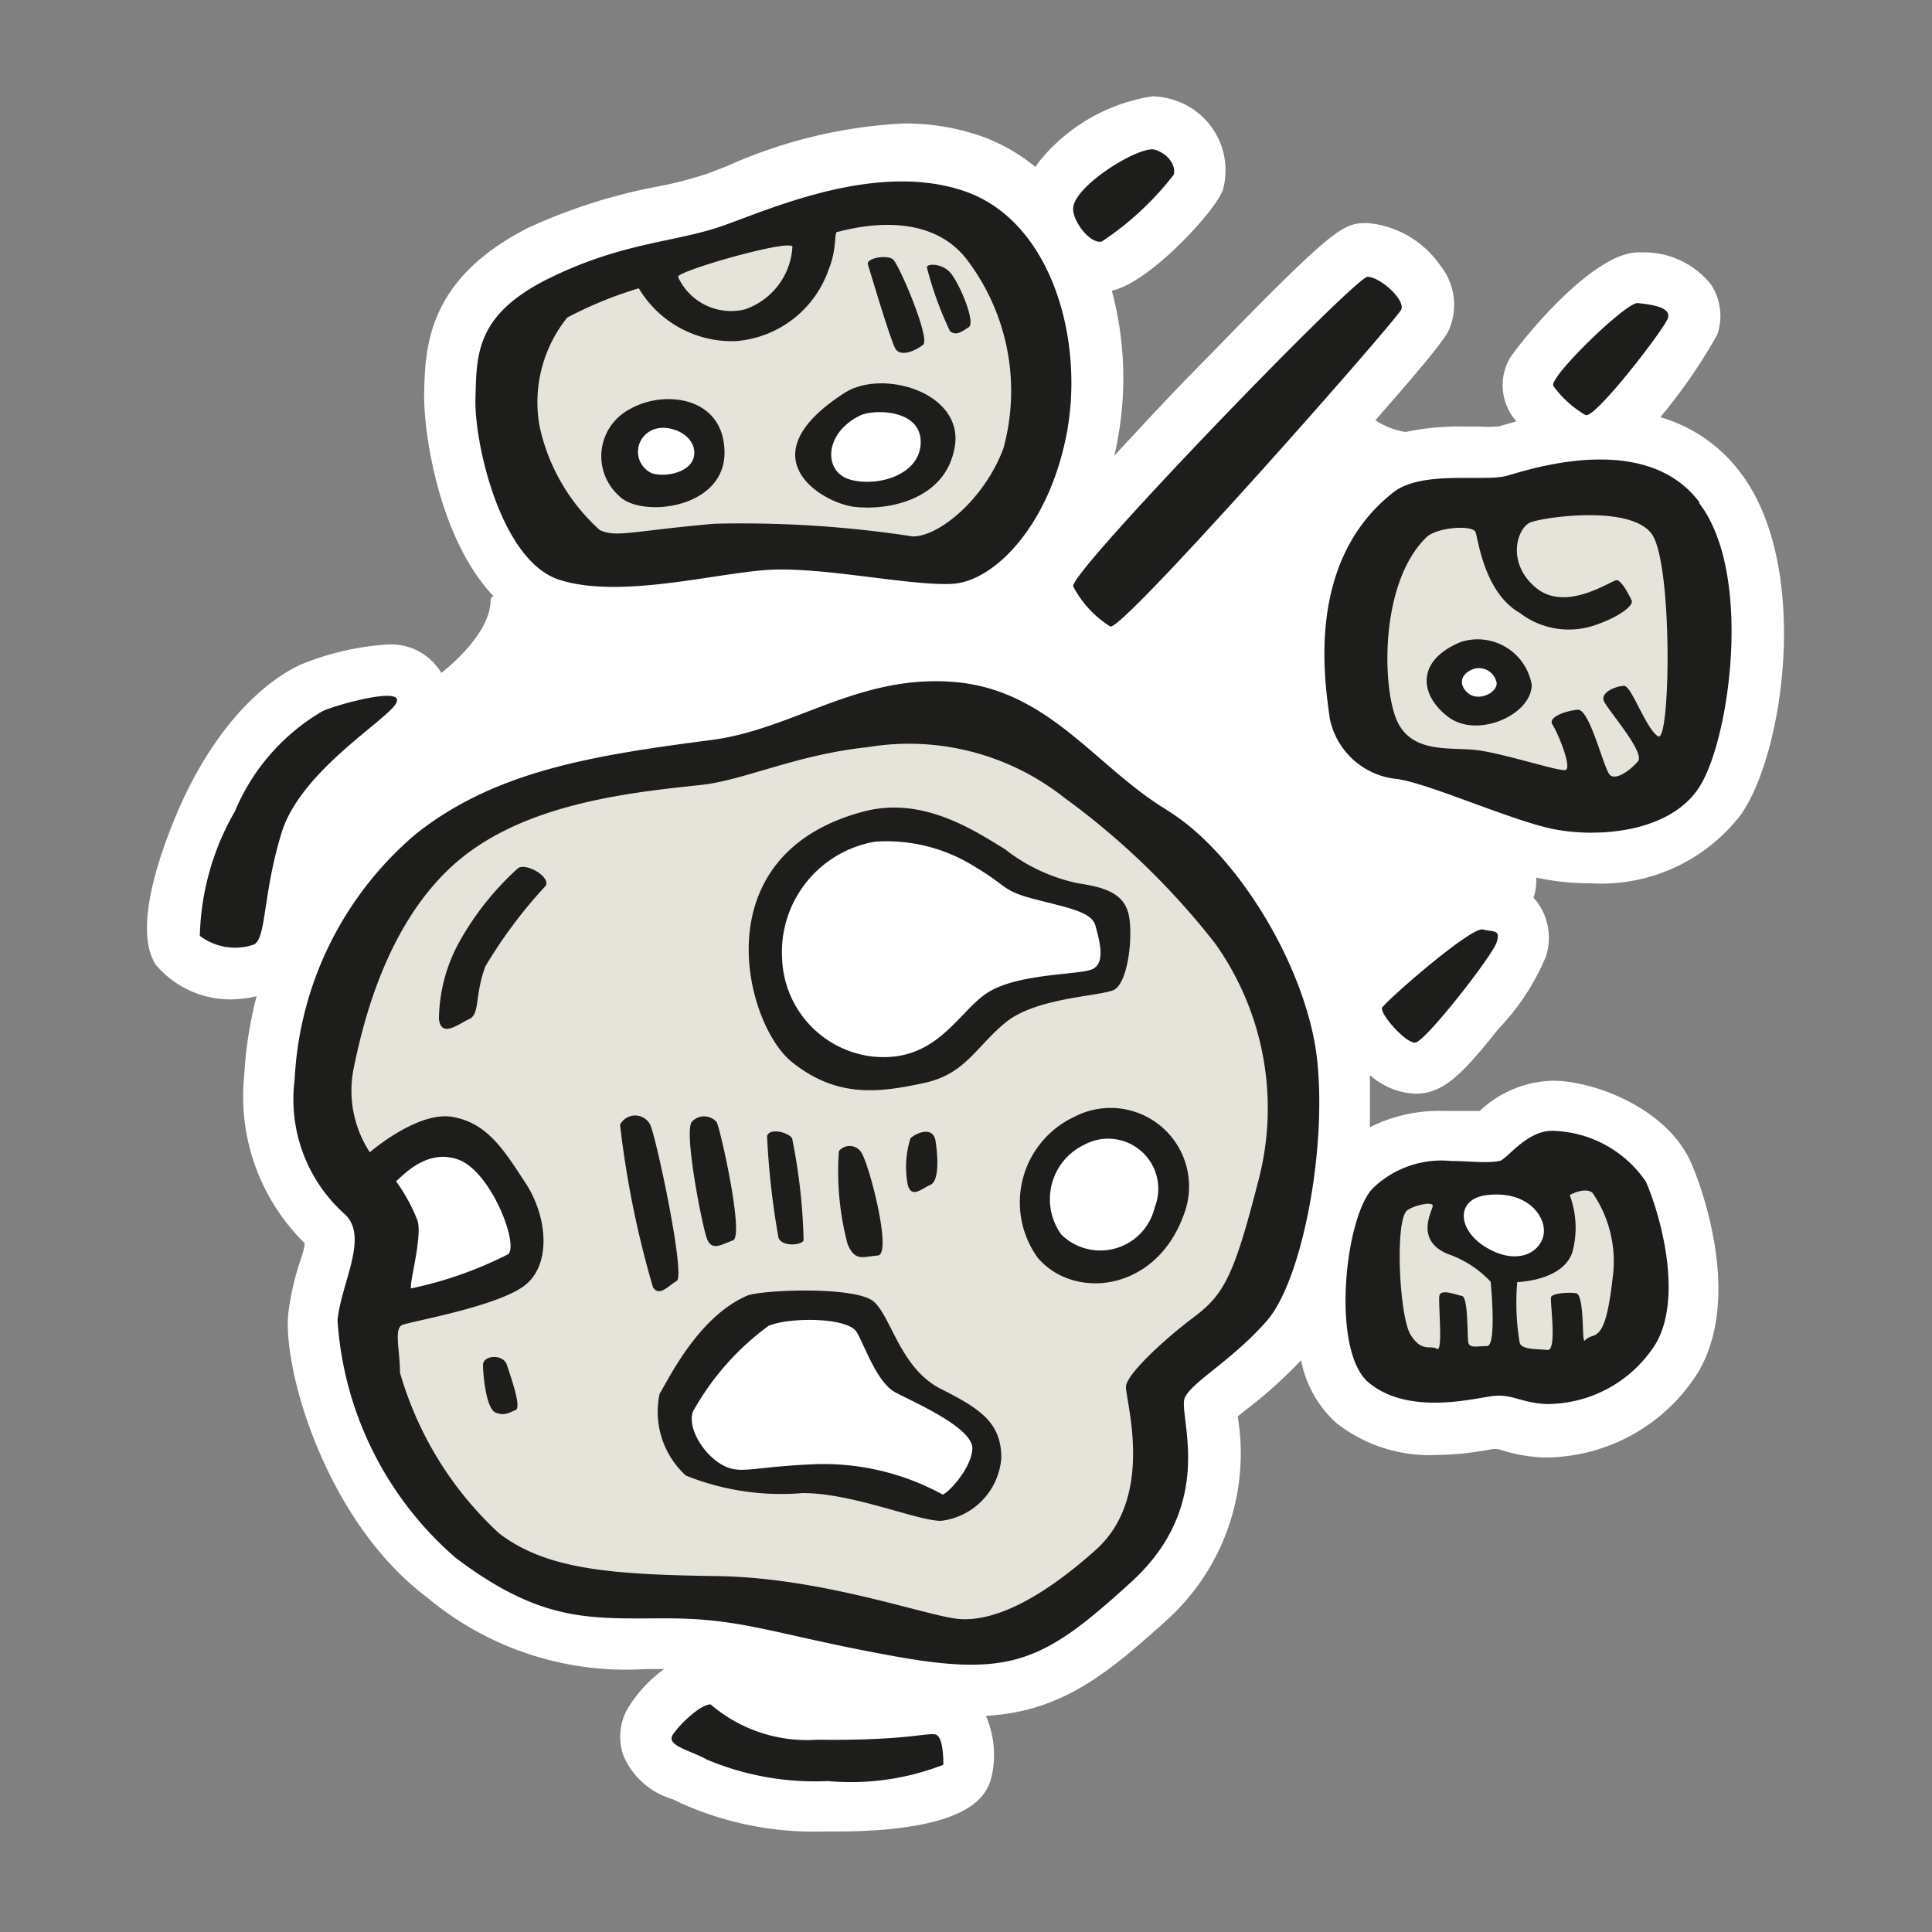 <svg id="Layer_1" data-name="Layer 1" xmlns="http://www.w3.org/2000/svg" width="64" height="64" viewBox="0 0 64 64"><rect x="0" y="0" width="64" height="64" fill="#808080" stroke="none"/><defs><style>.cls-1{fill:#fff;}.cls-2{fill:#1d1d1b;}.cls-3{fill:#e6e4da;}</style></defs><title>asteroid</title><g id="asteroid"><path class="cls-1" d="M57.65,15.65A5.09,5.09,0,0,0,55,13.82a18,18,0,0,0,1.89-2.74,1.91,1.91,0,0,0-.2-1.64,2.83,2.83,0,0,0-2.22-1.08h-.2c-1.56,0-4,3.08-4.28,3.55a1.8,1.8,0,0,0,.14,1.92l.1.13-.6.17-.09,0a3.91,3.91,0,0,1-.53,0h-.45a8.7,8.7,0,0,0-2,.18,2.53,2.53,0,0,1-1-.39c2.3-2.61,2.41-2.89,2.48-3.1a2.07,2.07,0,0,0-.31-2,3.29,3.29,0,0,0-2.41-1.43c-.8,0-1,0-5.26,4.39-1,1-2.12,2.2-3.15,3.32q.07-.28.12-.58a11.13,11.13,0,0,0-.2-4.89c1.26-.27,3.45-2.66,3.68-3.34a2.44,2.44,0,0,0-1.7-3,2.36,2.36,0,0,0-.63-.1,6,6,0,0,0-3.56,1.93,3.58,3.58,0,0,0-.32.41,6.08,6.08,0,0,0-1.74-1,7.68,7.68,0,0,0-2.62-.44,16.19,16.19,0,0,0-5.85,1.41l-.62.24a12.9,12.9,0,0,1-1.69.44,18.27,18.27,0,0,0-4.29,1.37C14.15,9.25,14.09,11.5,14.05,13v.13c0,1.3.51,4.74,2.3,6.62-.06,0-.1.09-.1.14,0,1.17-1.63,2.4-1.63,2.4a1.94,1.94,0,0,0-1.79-.94A9.09,9.09,0,0,0,10,22c-.51.22-2.28,1.16-3.77,4.14-.09.17-2.11,4.27-1.06,5.83A3.24,3.24,0,0,0,7.84,33.1,3.63,3.63,0,0,0,8.5,33a13.3,13.3,0,0,0-.41,2.63,6.81,6.81,0,0,0,2,5.55c0,.21-.13.53-.2.76a8.9,8.9,0,0,0-.34,1.57c-.19,1.88,1.26,6.9,4.59,9.4a10.25,10.25,0,0,0,7.23,2.38H22a4.55,4.55,0,0,0-1.21,1.31,1.89,1.89,0,0,0-.14,1.55,2.53,2.53,0,0,0,1.6,1.44,2.63,2.63,0,0,1,.3.14,10.78,10.78,0,0,0,4.78.94h.34c4.71,0,5.05-1.33,5.18-1.83a3.24,3.24,0,0,0-.19-2c2.49-.14,4-1.37,6-3.18A7.44,7.44,0,0,0,41,46.92l.3-.24a15.07,15.07,0,0,0,1.8-1.62,3.75,3.75,0,0,0,1.17,2.08,5,5,0,0,0,3.27,1.06A10.4,10.4,0,0,0,49.45,48l.14,0a1.34,1.34,0,0,1,.22.06,5.5,5.5,0,0,0,1.27.22h.19a6,6,0,0,0,5-2.85c1.57-2.71-.17-6.74-.25-6.91-.78-1.78-3.17-2.72-4.6-2.72a3.65,3.65,0,0,0-2.4,1h-.53l-.52,0h-.21a5.12,5.12,0,0,0-2.38.54c0-.6,0-1.18,0-1.73a2.38,2.38,0,0,0,1.5.62c.9,0,1.5-.56,2.76-2.15a7.82,7.82,0,0,0,1.57-2.39A2,2,0,0,0,51,30a1.79,1.79,0,0,0-.2-.26,1.85,1.85,0,0,0,.09-.67,8.21,8.21,0,0,0,1.79.19,5.83,5.83,0,0,0,5-2.29C59.1,24.94,60,18.74,57.65,15.65Z"/><path class="cls-2" d="M51.41,37.46c-.87,0-1.53,1-1.75,1-.42.08-1,0-1.58,0a3.27,3.27,0,0,0-2.62.92c-.92,1-1.37,5.38-.12,6.42s3.25.58,4,.46,1,.21,1.88.25a4.26,4.26,0,0,0,3.63-2c.92-1.58.13-4.33-.33-5.37A3.85,3.85,0,0,0,51.41,37.46ZM18.54,19.21c2,.63,5.08-.21,6.88-.33s4.75.54,6.13.46,3.21-1.92,3.79-5-.5-7-3.37-8S25.62,6.88,24,7.46,20.68,8,18.21,9.21s-2.42,2.54-2.46,4S16.58,18.59,18.54,19.21Zm18.25,1.54c.42.13,9.5-10.17,9.63-10.5s-.71-1.08-1.12-1.08-9.85,9.77-9.75,10.25A3.41,3.41,0,0,0,36.79,20.76Zm15.75-7c.33.08,2.58-2.83,2.71-3.21s-.62-.46-1-.5-3,2.51-2.79,2.75A3.51,3.51,0,0,0,52.54,13.76ZM13.12,23.3c.33-.58-1.83,0-2.42.25a6.92,6.92,0,0,0-2.92,3.33A8.63,8.63,0,0,0,6.62,31a1.93,1.93,0,0,0,1.79.29c.42-.21.29-1.67.92-3.71S12.79,23.88,13.12,23.3ZM36.5,8a10,10,0,0,0,2.38-2.21c.08-.25-.12-.67-.62-.83s-2.79,1.25-2.71,2C35.58,7.38,36.12,8.09,36.5,8Zm19.79,8.63c-1.79-2.37-5.62-1.08-6.37-.87s-2.8-.19-3.75.54c-3,2.33-2.25,6.46-2.12,7.5a2.52,2.52,0,0,0,2.17,2c.92.08,3.63,1.29,5.08,1.63s4,.21,5-1.37S58.08,19,56.29,16.67ZM49.58,31.21c.13-.42-.08-.33-.46-.42s-3,2.18-3.33,2.58c-.12.17.75,1.17,1.08,1.17S49.46,31.63,49.58,31.21ZM31,57.46c-.25-.08-1,.21-3.92.17a4.9,4.9,0,0,1-3.54-1.17c-.33,0-1,.63-1.25,1s.63.54,1.13.83a9.22,9.22,0,0,0,4,.71,8.45,8.45,0,0,0,3.83-.54C31.25,58.3,31.25,57.55,31,57.46Zm7.67-30.62c-2.37-1.42-3.92-4-7.08-4.25s-5.29,1.56-8,1.92c-3.83.5-7.17,1-9.83,3.13a11.39,11.39,0,0,0-4,8.13,5.1,5.1,0,0,0,1.67,4.46c.79.75-.12,2.25-.25,3.5a11.39,11.39,0,0,0,3.92,7.88c2.88,2.17,4.46,2,7,2s3.58.54,7.5,1.25,5,.17,7.88-2.46S39,46.84,39.25,46.3s1.54-1.21,2.71-2.54,2-5.67,1.67-8.67S41,28.26,38.66,26.84Z"/><path class="cls-3" d="M21.16,9.55a3.59,3.59,0,0,0,3.21,1.75,3.54,3.54,0,0,0,3.08-2.37c.29-.71.17-1.25.29-1.25s2.88-.92,4.29.92a7.19,7.19,0,0,1,1.21,6.25c-.62,1.67-2.12,2.92-3,2.92a37.4,37.4,0,0,0-6.58-.42c-2.79.25-3.25.46-3.79.21a6.45,6.45,0,0,1-2-3.46,4.48,4.48,0,0,1,.92-3.58A13.21,13.21,0,0,1,21.16,9.55Z"/><path class="cls-3" d="M22.46,9.17c0-.2,3.67-1.25,3.79-1a2.33,2.33,0,0,1-1.58,2.08A1.93,1.93,0,0,1,22.46,9.17Z"/><path class="cls-2" d="M28.75,8.76c-.07-.21.63-.33.83-.17s1.25,2.63,1,2.83-.75.42-.92.13S28.79,8.88,28.75,8.76Z"/><path class="cls-2" d="M30.71,8.88c-.05-.16.46-.17.75.13s.88,1.67.63,1.83-.42.29-.62.13A11.47,11.47,0,0,1,30.71,8.88Z"/><path class="cls-2" d="M20.87,13.55C22,12.9,24,13.13,24,15s-2.79,2.17-3.5,1.42A1.76,1.76,0,0,1,20.87,13.55Z"/><path class="cls-1" d="M21.58,14.26C22.06,14,23,14.34,23,15s-1,.83-1.42.67A.78.78,0,0,1,21.58,14.26Z"/><path class="cls-2" d="M28,13c1.25-.78,3.92,0,3.63,1.79s-2.25,2.13-3.33,2S24.66,15.13,28,13Z"/><path class="cls-1" d="M28.5,13.76c.44-.21,2-.21,2,.88s-1.42,1.5-2.33,1.25S27.29,14.34,28.5,13.76Z"/><path class="cls-3" d="M47.25,17.8c.35-.34,1.54-.42,1.63-.17s.29,2,1.46,2.67a2.67,2.67,0,0,0,2.58.38c.71-.25,1.21-.62,1.13-.79s-.33-.67-.5-.67-1.67,1.08-2.67.25-.62-2-.17-2.17,3.29-.58,4,.38.63,7,.21,6.71-.87-1.67-1.12-1.67-.79.21-.67.5,1.38,1.71,1.13,2-.71.63-.92.46-.67-2.21-1.08-2.17-1,.25-.83.5.67,1.46.42,1.5-2.12-.58-3-.67-2.17.13-2.62-1.08S45.75,19.26,47.25,17.8Z"/><path class="cls-2" d="M48.41,21.26a1.82,1.82,0,0,1,2.33,1.42c0,1-1.79,1.79-2.75,1.08S46.87,21.88,48.41,21.26Z"/><path class="cls-1" d="M48.81,22.16a.6.6,0,0,1,.77.47c0,.34-.59.59-.91.36S48.3,22.36,48.81,22.16Z"/><path class="cls-3" d="M46.58,40.13c.14-.17.92-.37.88-.17s-.58,1.13.5,1.58a3.49,3.49,0,0,1,1.42.92s.21,2.13-.12,2.13-.58.08-.62-.12,0-1.5-.21-1.54-.71-.25-.75,0,.13,1.88-.08,1.75-.5.13-.87-.46S46.21,40.59,46.58,40.13Z"/><path class="cls-3" d="M52,39.59c.13-.08.54-.25.75-.08a4,4,0,0,1,.67,2.83c-.17,1.5-.37,1.83-.67,1.92s-.25.25-.29.08,0-1.46-.25-1.5-.79,0-.83.13.21,1.79-.12,1.75-.87,0-.92-.25a8,8,0,0,1-.08-2c.13,0,1.54-.08,1.83-1A3.1,3.1,0,0,0,52,39.59Z"/><path class="cls-1" d="M49.25,39.59c1.38-.17,2,.75,1.88,1.33s-.87,1-1.87.42S48.21,39.71,49.25,39.59Z"/><path class="cls-3" d="M23.25,26c1.45-.17,3.13-1,5.5-1.25a8.3,8.3,0,0,1,6.5,1.67,25,25,0,0,1,5,4.83,9.41,9.41,0,0,1,1.42,7.92c-.79,3.08-1.12,3.71-2.12,4.46s-2.21,1.88-2.25,2.29,1,3.63-1,5.42-3.5,2.38-4.54,2.29-4.5-1.37-8-1.42S18.12,52,16.54,50.8a11.59,11.59,0,0,1-3.29-5.33c0-.75-.21-1.46.08-1.58s3.21-.62,4.08-1.33.71-2.29,0-3.37S16.16,37.21,15,37s-2.75,1.17-2.75,1.17a3.73,3.73,0,0,1-.54-2.75C12,34,12.75,30.71,15,28.67S20.79,26.26,23.25,26Z"/><path class="cls-2" d="M17.16,28.76c.28-.19,1.08.29.92.58a15.78,15.78,0,0,0-2,2.67c-.37,1-.17,1.58-.54,1.75s-.92.63-1,0a5.41,5.41,0,0,1,.71-2.62A9.55,9.55,0,0,1,17.16,28.76Z"/><path class="cls-2" d="M28.62,26.88c1.92-.5,3.58.58,4.67,1.25a5.87,5.87,0,0,0,2.42,1.13c.88.13,1.5.33,1.67,1s0,2.33-.5,2.54-2.58.25-3.58,1.08-1.33,1.71-2.71,2-2.83.54-4.37-.71S23.21,28.3,28.62,26.88Z"/><path class="cls-1" d="M29,27.88a5.49,5.49,0,0,1,3.29.83c1.13.67.88.79,2,1.08s1.88.42,2,.88.38,1.29-.17,1.46-2.5.13-3.46.79S31,35.21,28.91,35a3.39,3.39,0,0,1-3-3.21A3.71,3.71,0,0,1,29,27.88Z"/><path class="cls-2" d="M35.58,37a2.6,2.6,0,0,1,3.63,3.25c-.92,2.54-3.62,2.83-4.83,1.42A3.13,3.13,0,0,1,35.58,37Z"/><path class="cls-1" d="M35.94,37.91A1.66,1.66,0,0,1,38.25,40a1.85,1.85,0,0,1-3.09.9A2,2,0,0,1,35.94,37.91Z"/><path class="cls-1" d="M13.12,39.13c.17-.12,1-1.12,2.08-.71s2,2.83,1.63,3.13a12.94,12.94,0,0,1-3.21,1.13c-.08-.12.38-1.71.21-2.25A5.85,5.85,0,0,0,13.12,39.13Z"/><path class="cls-2" d="M24.75,42.92c.45-.19,3.63-.33,4.21.21s.88,2.21,2.21,2.88,2,1.13,2,2.29a2.27,2.27,0,0,1-2,2.08c-.79,0-2.92-.92-4.58-.92a8.46,8.46,0,0,1-3.87-.58,2.86,2.86,0,0,1-.87-2.71C22.16,45.67,23.12,43.63,24.75,42.92Z"/><path class="cls-1" d="M25.46,43.92c.68-.29,2.63-.29,2.92.21s.67,1.67,1.29,2S32.25,47.3,32.21,48s-.92,1.58-1,1.5a8.22,8.22,0,0,0-4.12-1c-2.21.08-2.58.38-3.21,0s-1.12-1.25-.92-1.75A8.82,8.82,0,0,1,25.46,43.92Z"/><path class="cls-2" d="M20.54,37.26a.56.56,0,0,1,1,0c.21.46,1.17,5,.88,5.17s-.58.54-.79.21A32.1,32.1,0,0,1,20.54,37.26Z"/><path class="cls-2" d="M22.91,37.17a.55.55,0,0,1,.83,0c.13.25.92,3.79.54,3.92s-.71.38-.87-.08S22.66,37.55,22.91,37.17Z"/><path class="cls-2" d="M25.41,37.63c.09-.28.71-.12.83.08a19,19,0,0,1,.38,3.38c-.08.17-.71.21-.83-.08A26.09,26.09,0,0,1,25.41,37.63Z"/><path class="cls-2" d="M27.79,38.13a.46.46,0,0,1,.71,0c.25.25,1.08,3.42.58,3.46s-.75.21-1-.37A9.37,9.37,0,0,1,27.79,38.13Z"/><path class="cls-2" d="M30.16,37.71c.18-.18.75-.42.83.08s.13,1.33-.17,1.46-.62.46-.75,0A3.16,3.16,0,0,1,30.16,37.71Z"/><path class="cls-2" d="M16,45.21c0-.32.67-.37.79,0s.5,1.42.29,1.5-.37.21-.67.08S16,45.59,16,45.21Z"/></g></svg>